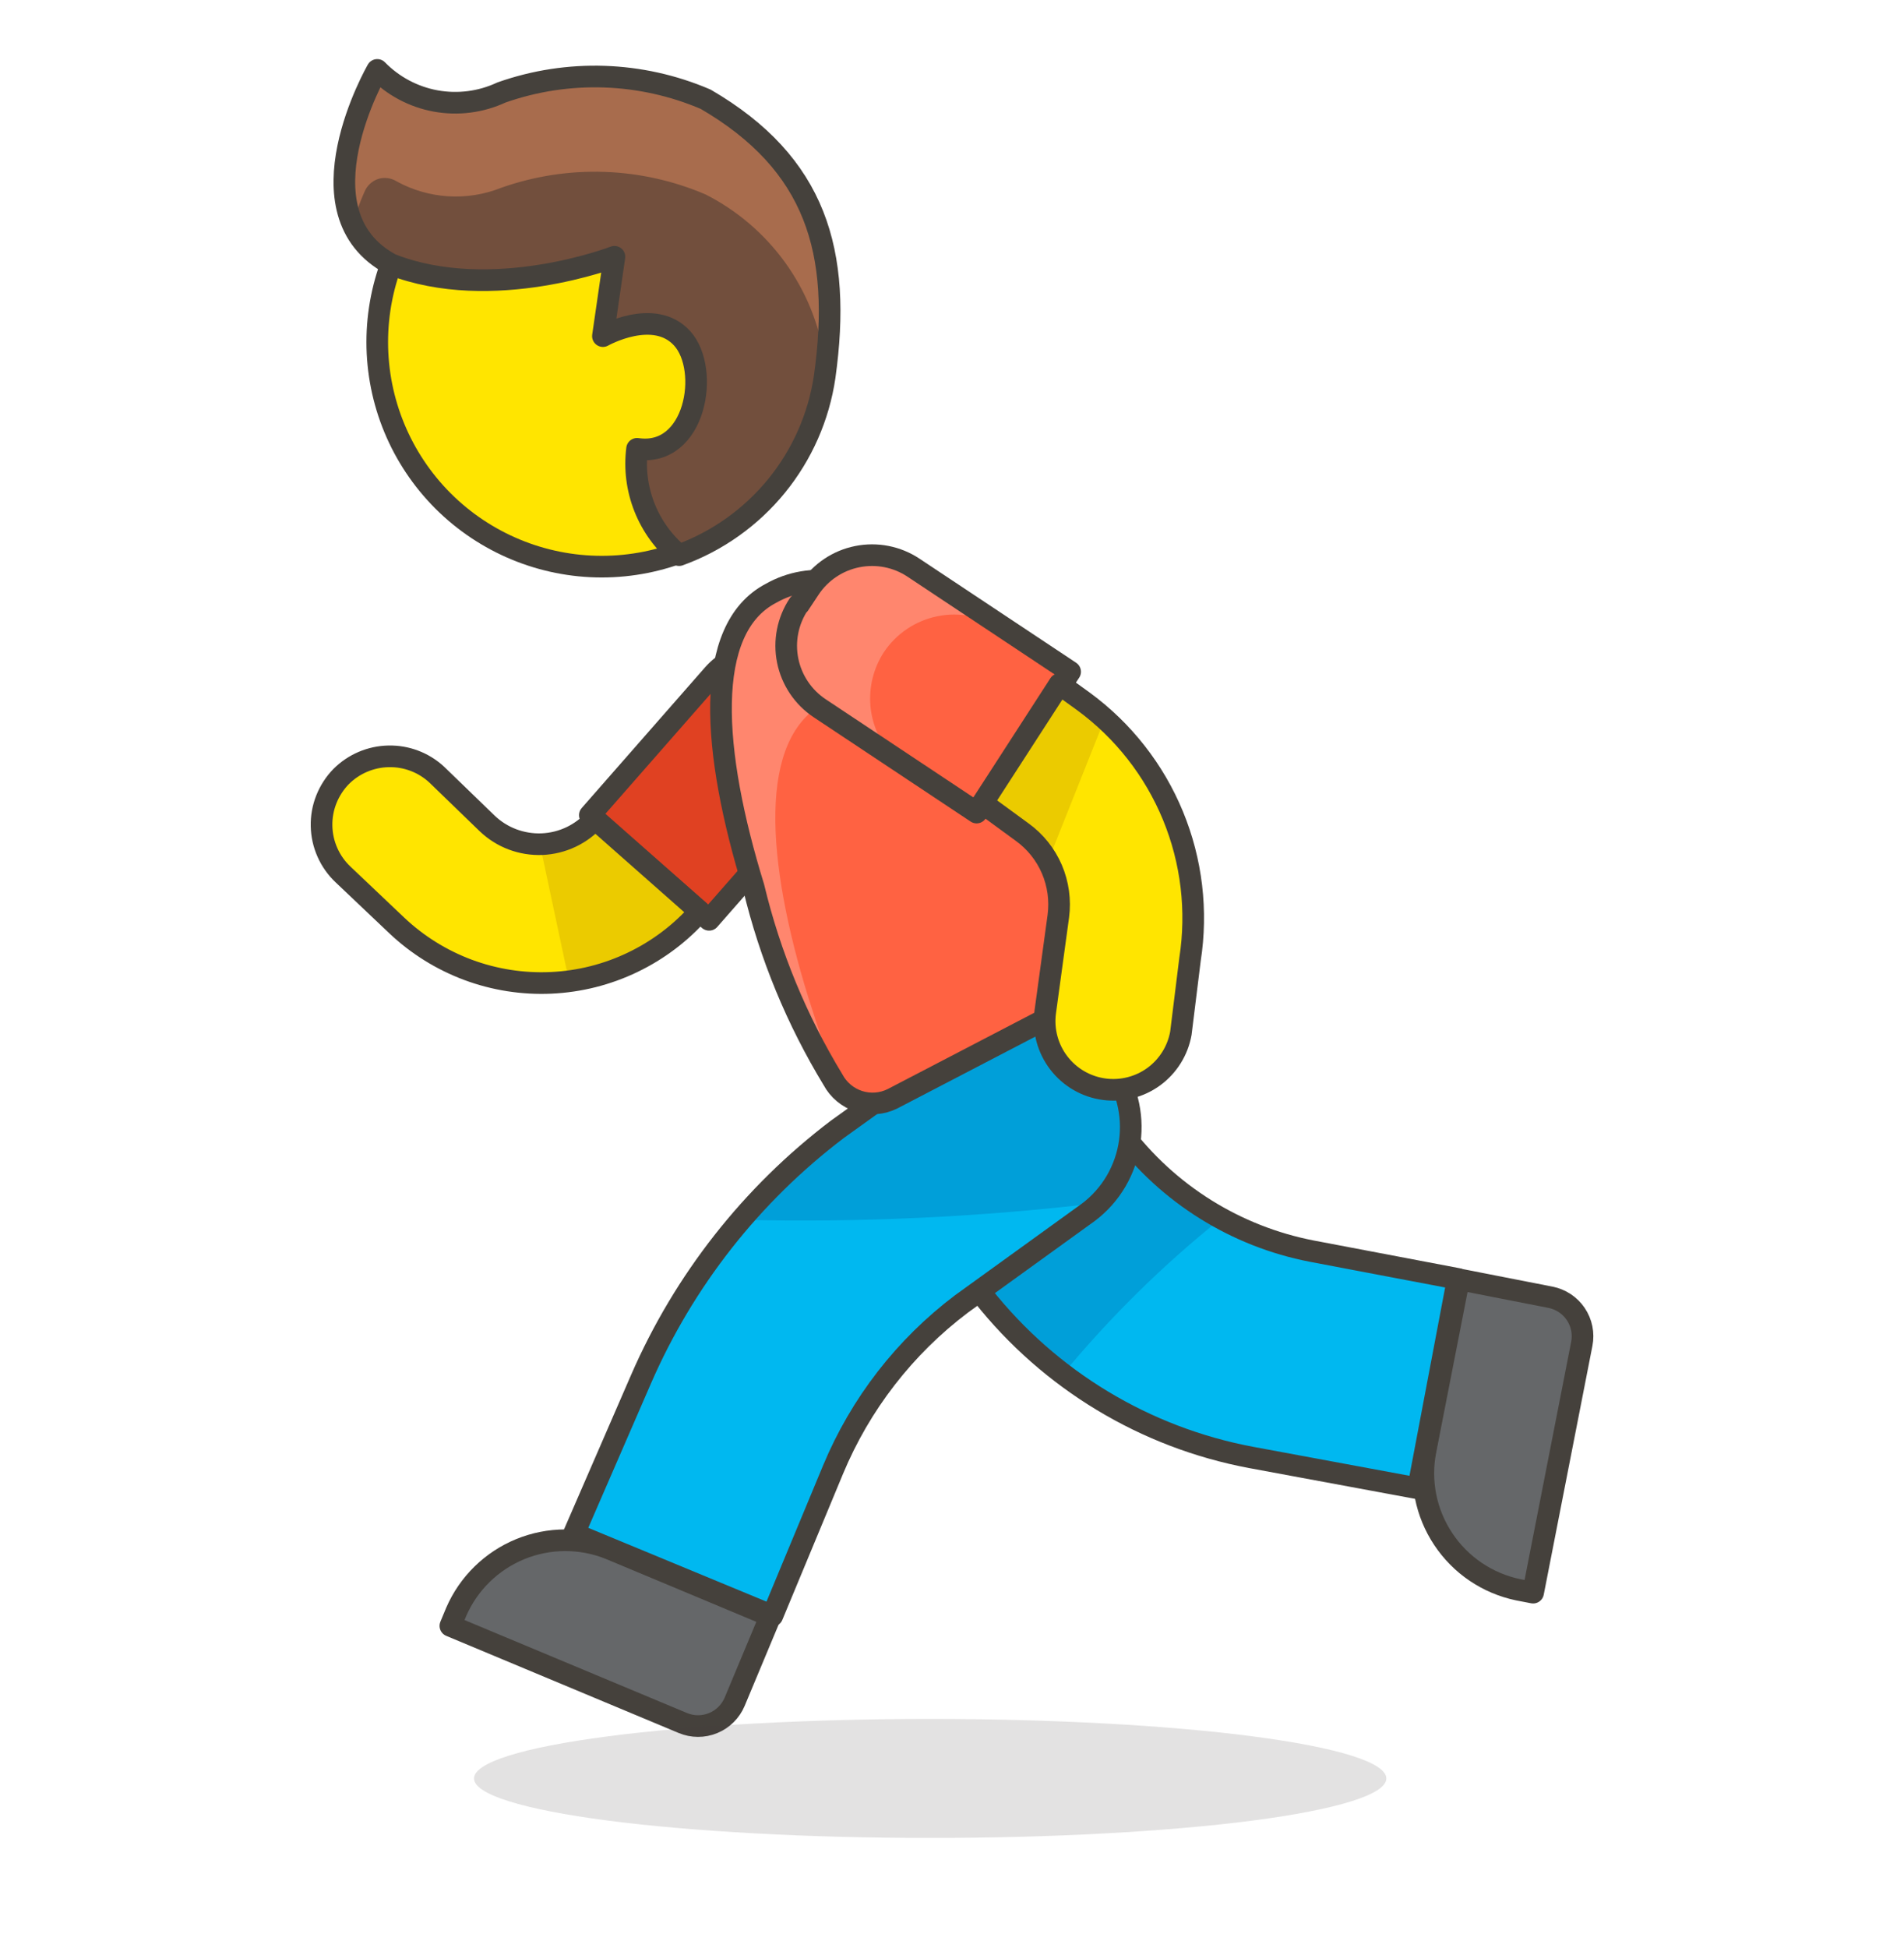 <svg width="44" height="45" viewBox="0 0 44 45" fill="none" xmlns="http://www.w3.org/2000/svg">
<path d="M32.944 33.506L33.717 29.556L35.831 29.97C36.069 30.017 36.28 30.157 36.415 30.358C36.551 30.56 36.601 30.808 36.554 31.046L35.429 36.794L35.087 36.728C34.377 36.581 33.754 36.161 33.353 35.557C32.951 34.954 32.804 34.217 32.944 33.506Z" fill="#656769" stroke="#45413C" stroke-width="0.5" stroke-linecap="round" stroke-linejoin="round"/>
<path d="M21.707 24.733C21.454 24.931 21.244 25.177 21.087 25.458C20.931 25.738 20.832 26.046 20.795 26.365C20.758 26.684 20.785 27.006 20.874 27.315C20.963 27.623 21.112 27.911 21.312 28.161L22.715 29.93C24.262 31.883 26.463 33.211 28.912 33.67L32.771 34.385L33.688 29.545L30.314 28.904C28.557 28.564 26.989 27.584 25.914 26.154L25.135 25.136C24.938 24.878 24.692 24.662 24.411 24.5C24.13 24.339 23.819 24.235 23.497 24.195C23.176 24.155 22.849 24.179 22.537 24.267C22.225 24.355 21.933 24.504 21.679 24.705L21.707 24.733Z" fill="#00B8F0"/>
<path d="M25.942 26.181L25.163 25.164C24.966 24.911 24.721 24.699 24.442 24.541C24.164 24.383 23.857 24.281 23.539 24.241C23.221 24.202 22.898 24.225 22.59 24.31C22.281 24.395 21.991 24.541 21.739 24.737C21.486 24.934 21.274 25.179 21.116 25.457C20.958 25.736 20.856 26.043 20.817 26.361C20.777 26.679 20.8 27.002 20.886 27.31C20.971 27.619 21.116 27.908 21.312 28.161L22.715 29.93C23.246 30.616 23.862 31.233 24.548 31.764C25.643 30.437 26.872 29.227 28.215 28.152C27.326 27.664 26.551 26.992 25.942 26.181Z" fill="#009FD9"/>
<path d="M21.707 24.733C21.454 24.931 21.244 25.177 21.087 25.458C20.931 25.738 20.832 26.046 20.795 26.365C20.758 26.684 20.785 27.006 20.874 27.315C20.963 27.623 21.112 27.911 21.312 28.161L22.715 29.93C24.262 31.883 26.463 33.211 28.912 33.67L32.771 34.385L33.688 29.545L30.314 28.904C28.557 28.564 26.989 27.584 25.914 26.154L25.135 25.136C24.938 24.878 24.692 24.662 24.411 24.5C24.13 24.339 23.819 24.235 23.497 24.195C23.176 24.155 22.849 24.179 22.537 24.267C22.225 24.355 21.933 24.504 21.679 24.705L21.707 24.733Z" stroke="#45413C" stroke-width="0.5" stroke-linecap="round" stroke-linejoin="round"/>
<path d="M14.092 35.782L17.805 37.334L16.978 39.313C16.884 39.537 16.705 39.715 16.48 39.807C16.255 39.9 16.003 39.899 15.779 39.805L10.408 37.561L10.542 37.239C10.827 36.582 11.358 36.062 12.021 35.789C12.684 35.517 13.427 35.515 14.092 35.782Z" fill="#656769" stroke="#45413C" stroke-width="0.5" stroke-linecap="round" stroke-linejoin="round"/>
<path d="M22.147 24.082L19.351 26.09C17.368 27.593 15.806 29.582 14.813 31.864L13.264 35.43L17.848 37.328L19.25 33.955C19.882 32.436 20.907 31.113 22.22 30.123L25.153 28.005C25.412 27.81 25.629 27.565 25.793 27.286C25.956 27.006 26.064 26.697 26.108 26.376C26.152 26.055 26.133 25.729 26.051 25.415C25.969 25.102 25.826 24.808 25.63 24.549C25.434 24.288 25.187 24.068 24.905 23.903C24.623 23.737 24.31 23.63 23.986 23.586C23.662 23.543 23.332 23.564 23.017 23.649C22.701 23.734 22.405 23.881 22.147 24.082Z" fill="#00B8F0"/>
<path d="M25.602 24.559C25.407 24.3 25.162 24.083 24.883 23.919C24.603 23.756 24.294 23.648 23.973 23.604C23.652 23.56 23.326 23.579 23.012 23.661C22.699 23.743 22.405 23.886 22.147 24.082L19.351 26.09C18.539 26.709 17.793 27.409 17.123 28.18C19.879 28.247 22.636 28.119 25.373 27.794C25.796 27.374 26.053 26.814 26.095 26.22C26.137 25.625 25.962 25.035 25.602 24.559Z" fill="#009FD9"/>
<path d="M22.147 24.082L19.351 26.09C17.368 27.593 15.806 29.582 14.813 31.864L13.264 35.43L17.848 37.328L19.25 33.955C19.882 32.436 20.907 31.113 22.22 30.123L25.153 28.005C25.412 27.81 25.629 27.565 25.793 27.286C25.956 27.006 26.064 26.697 26.108 26.376C26.152 26.055 26.133 25.729 26.051 25.415C25.969 25.102 25.826 24.808 25.63 24.549V24.549C25.434 24.288 25.187 24.068 24.905 23.903C24.623 23.737 24.31 23.63 23.986 23.586C23.662 23.543 23.332 23.564 23.017 23.649C22.701 23.734 22.405 23.881 22.147 24.082V24.082Z" stroke="#45413C" stroke-width="0.5" stroke-linecap="round" stroke-linejoin="round"/>
<path d="M18.507 15.441L19.107 15.967C19.394 16.218 19.569 16.574 19.594 16.954C19.619 17.335 19.491 17.711 19.24 17.997L16.387 21.25L13.63 18.833L16.483 15.58C16.734 15.294 17.087 15.119 17.466 15.093C17.846 15.067 18.22 15.192 18.507 15.441Z" fill="#E04122" stroke="#45413C" stroke-width="0.5" stroke-linecap="round" stroke-linejoin="round"/>
<path opacity="0.15" d="M10.954 41.086C10.954 41.267 11.227 41.446 11.757 41.612C12.286 41.779 13.063 41.931 14.042 42.059C15.021 42.186 16.183 42.287 17.462 42.356C18.741 42.426 20.111 42.461 21.496 42.461C22.88 42.461 24.251 42.426 25.53 42.356C26.809 42.287 27.971 42.186 28.95 42.059C29.929 41.931 30.705 41.779 31.235 41.612C31.765 41.446 32.037 41.267 32.037 41.086C32.037 40.906 31.765 40.727 31.235 40.56C30.705 40.393 29.929 40.242 28.95 40.114C27.971 39.986 26.809 39.885 25.53 39.816C24.251 39.747 22.88 39.711 21.496 39.711C20.111 39.711 18.741 39.747 17.462 39.816C16.183 39.885 15.021 39.986 14.042 40.114C13.063 40.242 12.286 40.393 11.757 40.56C11.227 40.727 10.954 40.906 10.954 41.086Z" fill="#45413C"/>
<path d="M25.575 22.808L20.625 25.384C20.384 25.504 20.105 25.525 19.848 25.443C19.591 25.36 19.377 25.181 19.25 24.944C18.412 23.566 17.793 22.066 17.417 20.498C16.454 17.372 16.234 14.53 17.82 13.705C18.275 13.447 18.806 13.357 19.32 13.451C19.835 13.544 20.3 13.816 20.634 14.219L25.978 21.268C26.067 21.392 26.127 21.533 26.154 21.682C26.182 21.832 26.176 21.985 26.137 22.132C26.099 22.279 26.029 22.416 25.931 22.533C25.834 22.649 25.712 22.743 25.575 22.808Z" fill="#FF6242"/>
<path d="M19.433 25.209C19.204 24.623 18.948 23.899 18.672 23.019C17.71 19.893 17.49 17.051 19.076 16.226C19.53 15.968 20.062 15.878 20.576 15.971C21.091 16.065 21.556 16.337 21.89 16.739L26.07 22.239C26.132 22.076 26.151 21.899 26.125 21.726C26.1 21.552 26.03 21.388 25.923 21.25L20.579 14.2C20.245 13.798 19.78 13.526 19.265 13.432C18.751 13.338 18.22 13.429 17.765 13.687C16.179 14.512 16.399 17.354 17.362 20.48C17.738 22.048 18.357 23.548 19.195 24.925C19.255 25.035 19.336 25.131 19.433 25.209Z" fill="#FF866E"/>
<path d="M25.575 22.808L20.625 25.384C20.384 25.504 20.105 25.525 19.848 25.443C19.591 25.36 19.377 25.181 19.25 24.944C18.412 23.566 17.793 22.066 17.417 20.498C16.454 17.372 16.234 14.53 17.82 13.705C18.275 13.447 18.806 13.357 19.32 13.451C19.835 13.544 20.3 13.816 20.634 14.219L25.978 21.268C26.067 21.392 26.127 21.533 26.154 21.682C26.182 21.832 26.176 21.985 26.137 22.132C26.099 22.279 26.029 22.416 25.931 22.533C25.834 22.649 25.712 22.743 25.575 22.808V22.808Z" stroke="#45413C" stroke-width="0.5" stroke-linecap="round" stroke-linejoin="round"/>
<path d="M7.883 17.94C7.736 18.091 7.62 18.27 7.542 18.466C7.464 18.662 7.426 18.871 7.431 19.082C7.435 19.293 7.481 19.501 7.567 19.693C7.652 19.886 7.776 20.06 7.929 20.204L9.167 21.378C9.642 21.828 10.203 22.177 10.816 22.406C11.43 22.634 12.083 22.736 12.736 22.706C13.39 22.676 14.031 22.515 14.621 22.231C15.211 21.948 15.738 21.549 16.17 21.057L13.75 18.921C13.595 19.095 13.407 19.236 13.197 19.336C12.986 19.436 12.758 19.492 12.525 19.502C12.292 19.511 12.06 19.473 11.842 19.391C11.624 19.309 11.425 19.183 11.257 19.022L10.092 17.895C9.79 17.615 9.39 17.464 8.979 17.473C8.567 17.481 8.174 17.649 7.883 17.94Z" fill="#FFE500"/>
<path d="M13.145 22.643C14.313 22.502 15.389 21.938 16.17 21.057L13.75 18.921C13.588 19.099 13.392 19.243 13.173 19.342C12.954 19.441 12.716 19.495 12.476 19.499L13.145 22.643Z" fill="#EBCB00"/>
<path d="M7.883 17.94C7.736 18.091 7.62 18.27 7.542 18.466C7.464 18.662 7.426 18.871 7.431 19.082C7.435 19.293 7.481 19.501 7.567 19.693C7.652 19.886 7.776 20.06 7.929 20.204L9.167 21.378C9.642 21.828 10.203 22.177 10.816 22.406C11.43 22.634 12.083 22.736 12.736 22.706C13.39 22.676 14.031 22.515 14.621 22.231C15.211 21.948 15.738 21.549 16.17 21.057V21.057L13.75 18.921C13.595 19.095 13.407 19.236 13.197 19.336C12.986 19.436 12.758 19.492 12.525 19.502C12.292 19.511 12.06 19.473 11.842 19.391C11.624 19.309 11.425 19.183 11.257 19.022L10.092 17.895C9.79 17.615 9.39 17.464 8.979 17.473C8.567 17.481 8.174 17.649 7.883 17.94V17.94Z" stroke="#45413C" stroke-width="0.5" stroke-linecap="round" stroke-linejoin="round"/>
<path d="M18.466 13.966L18.709 13.599C18.964 13.216 19.36 12.95 19.81 12.86C20.26 12.769 20.729 12.861 21.111 13.115L24.73 15.519L22.569 18.772L18.942 16.362C18.56 16.108 18.294 15.712 18.203 15.262C18.112 14.811 18.204 14.343 18.458 13.961L18.466 13.966Z" fill="#FF6242"/>
<path d="M20.423 15.071C20.709 14.64 21.155 14.34 21.662 14.237C22.169 14.133 22.696 14.236 23.128 14.521L24.695 15.557V15.511L21.258 13.229C20.826 12.964 20.309 12.878 19.815 12.988C19.321 13.097 18.889 13.394 18.61 13.816C18.331 14.238 18.226 14.752 18.318 15.249C18.41 15.747 18.692 16.189 19.103 16.483L20.616 17.454C20.326 17.134 20.149 16.727 20.114 16.296C20.08 15.864 20.188 15.434 20.423 15.071Z" fill="#FF866E"/>
<path d="M18.466 13.966L18.709 13.599C18.964 13.216 19.36 12.95 19.81 12.86C20.26 12.769 20.729 12.861 21.111 13.115L24.73 15.519L22.569 18.772L18.942 16.362C18.56 16.108 18.294 15.712 18.203 15.262C18.112 14.811 18.204 14.343 18.458 13.961L18.466 13.966Z" stroke="#45413C" stroke-width="0.5" stroke-linecap="round" stroke-linejoin="round"/>
<path d="M25.52 25.164C25.103 25.109 24.725 24.891 24.469 24.557C24.213 24.224 24.099 23.802 24.154 23.385L24.457 21.167C24.506 20.798 24.454 20.422 24.308 20.08C24.161 19.738 23.924 19.442 23.622 19.224L22.706 18.554L24.484 15.804L25.043 16.208C25.959 16.881 26.673 17.792 27.106 18.843C27.539 19.894 27.675 21.043 27.5 22.166L27.289 23.871C27.217 24.273 26.993 24.631 26.664 24.872C26.334 25.113 25.924 25.217 25.52 25.164Z" fill="#FFE500"/>
<path d="M25.043 16.217L24.484 15.814L22.706 18.564L23.622 19.233C23.868 19.415 24.068 19.65 24.209 19.92L25.52 16.63C25.364 16.483 25.208 16.345 25.043 16.217Z" fill="#EBCB00"/>
<path d="M25.52 25.164C25.103 25.109 24.725 24.891 24.469 24.557C24.213 24.224 24.099 23.802 24.154 23.385L24.457 21.167C24.506 20.798 24.454 20.422 24.308 20.08C24.161 19.738 23.924 19.442 23.622 19.224L22.706 18.554L24.484 15.804L25.043 16.208C25.959 16.881 26.673 17.792 27.106 18.843C27.539 19.894 27.675 21.043 27.5 22.166L27.289 23.871C27.217 24.273 26.993 24.631 26.664 24.872C26.334 25.113 25.924 25.217 25.52 25.164V25.164Z" stroke="#45413C" stroke-width="0.5" stroke-linecap="round" stroke-linejoin="round"/>
<path d="M8.718 7.903C8.718 9.279 9.264 10.598 10.237 11.572C11.21 12.544 12.53 13.091 13.906 13.091C15.282 13.091 16.602 12.544 17.575 11.572C18.548 10.598 19.094 9.279 19.094 7.903C19.094 6.527 18.548 5.207 17.575 4.234C16.602 3.261 15.282 2.714 13.906 2.714C12.53 2.714 11.21 3.261 10.237 4.234C9.264 5.207 8.718 6.527 8.718 7.903Z" fill="#FFE500" stroke="#45413C" stroke-width="0.5" stroke-linecap="round" stroke-linejoin="round"/>
<path d="M16.308 2.293C14.809 1.651 13.124 1.595 11.587 2.137C11.113 2.358 10.583 2.426 10.069 2.333C9.555 2.239 9.083 1.988 8.718 1.615C8.718 1.615 6.811 4.915 9.038 6.106C11.376 7.023 14.199 5.932 14.199 5.932L13.933 7.765C13.933 7.765 15.116 7.096 15.767 7.82C16.418 8.544 16.078 10.57 14.722 10.369C14.664 10.827 14.723 11.292 14.893 11.721C15.063 12.151 15.338 12.53 15.693 12.825C16.574 12.506 17.352 11.953 17.945 11.227C18.537 10.501 18.922 9.628 19.058 8.7C19.461 5.813 18.856 3.778 16.308 2.293Z" fill="#724F3D"/>
<path d="M8.424 4.429C8.452 4.361 8.495 4.299 8.548 4.249C8.602 4.198 8.666 4.159 8.736 4.135C8.807 4.112 8.883 4.106 8.957 4.115C9.032 4.125 9.103 4.15 9.166 4.19C9.534 4.392 9.942 4.509 10.36 4.535C10.778 4.56 11.197 4.493 11.586 4.337C13.124 3.795 14.809 3.851 16.307 4.493C17.036 4.863 17.666 5.403 18.145 6.066C18.623 6.729 18.936 7.497 19.057 8.306C19.369 5.648 18.718 3.723 16.307 2.293C14.809 1.651 13.124 1.595 11.586 2.137C11.113 2.358 10.583 2.426 10.069 2.333C9.555 2.239 9.082 1.988 8.717 1.615C8.717 1.615 7.498 3.704 8.149 5.18C8.225 4.924 8.316 4.673 8.424 4.429Z" fill="#A86C4D"/>
<path d="M16.308 2.293C14.809 1.651 13.124 1.595 11.587 2.137C11.113 2.358 10.583 2.426 10.069 2.333C9.555 2.239 9.083 1.988 8.718 1.615C8.718 1.615 6.811 4.915 9.038 6.106C11.376 7.023 14.199 5.932 14.199 5.932L13.933 7.765C13.933 7.765 15.116 7.096 15.767 7.82C16.418 8.544 16.078 10.57 14.722 10.369C14.664 10.827 14.723 11.292 14.893 11.721C15.063 12.151 15.338 12.53 15.693 12.825C16.574 12.506 17.352 11.953 17.945 11.227C18.537 10.501 18.922 9.628 19.058 8.7C19.461 5.813 18.856 3.778 16.308 2.293Z" stroke="#45413C" stroke-width="0.5" stroke-linecap="round" stroke-linejoin="round"/>
</svg>
